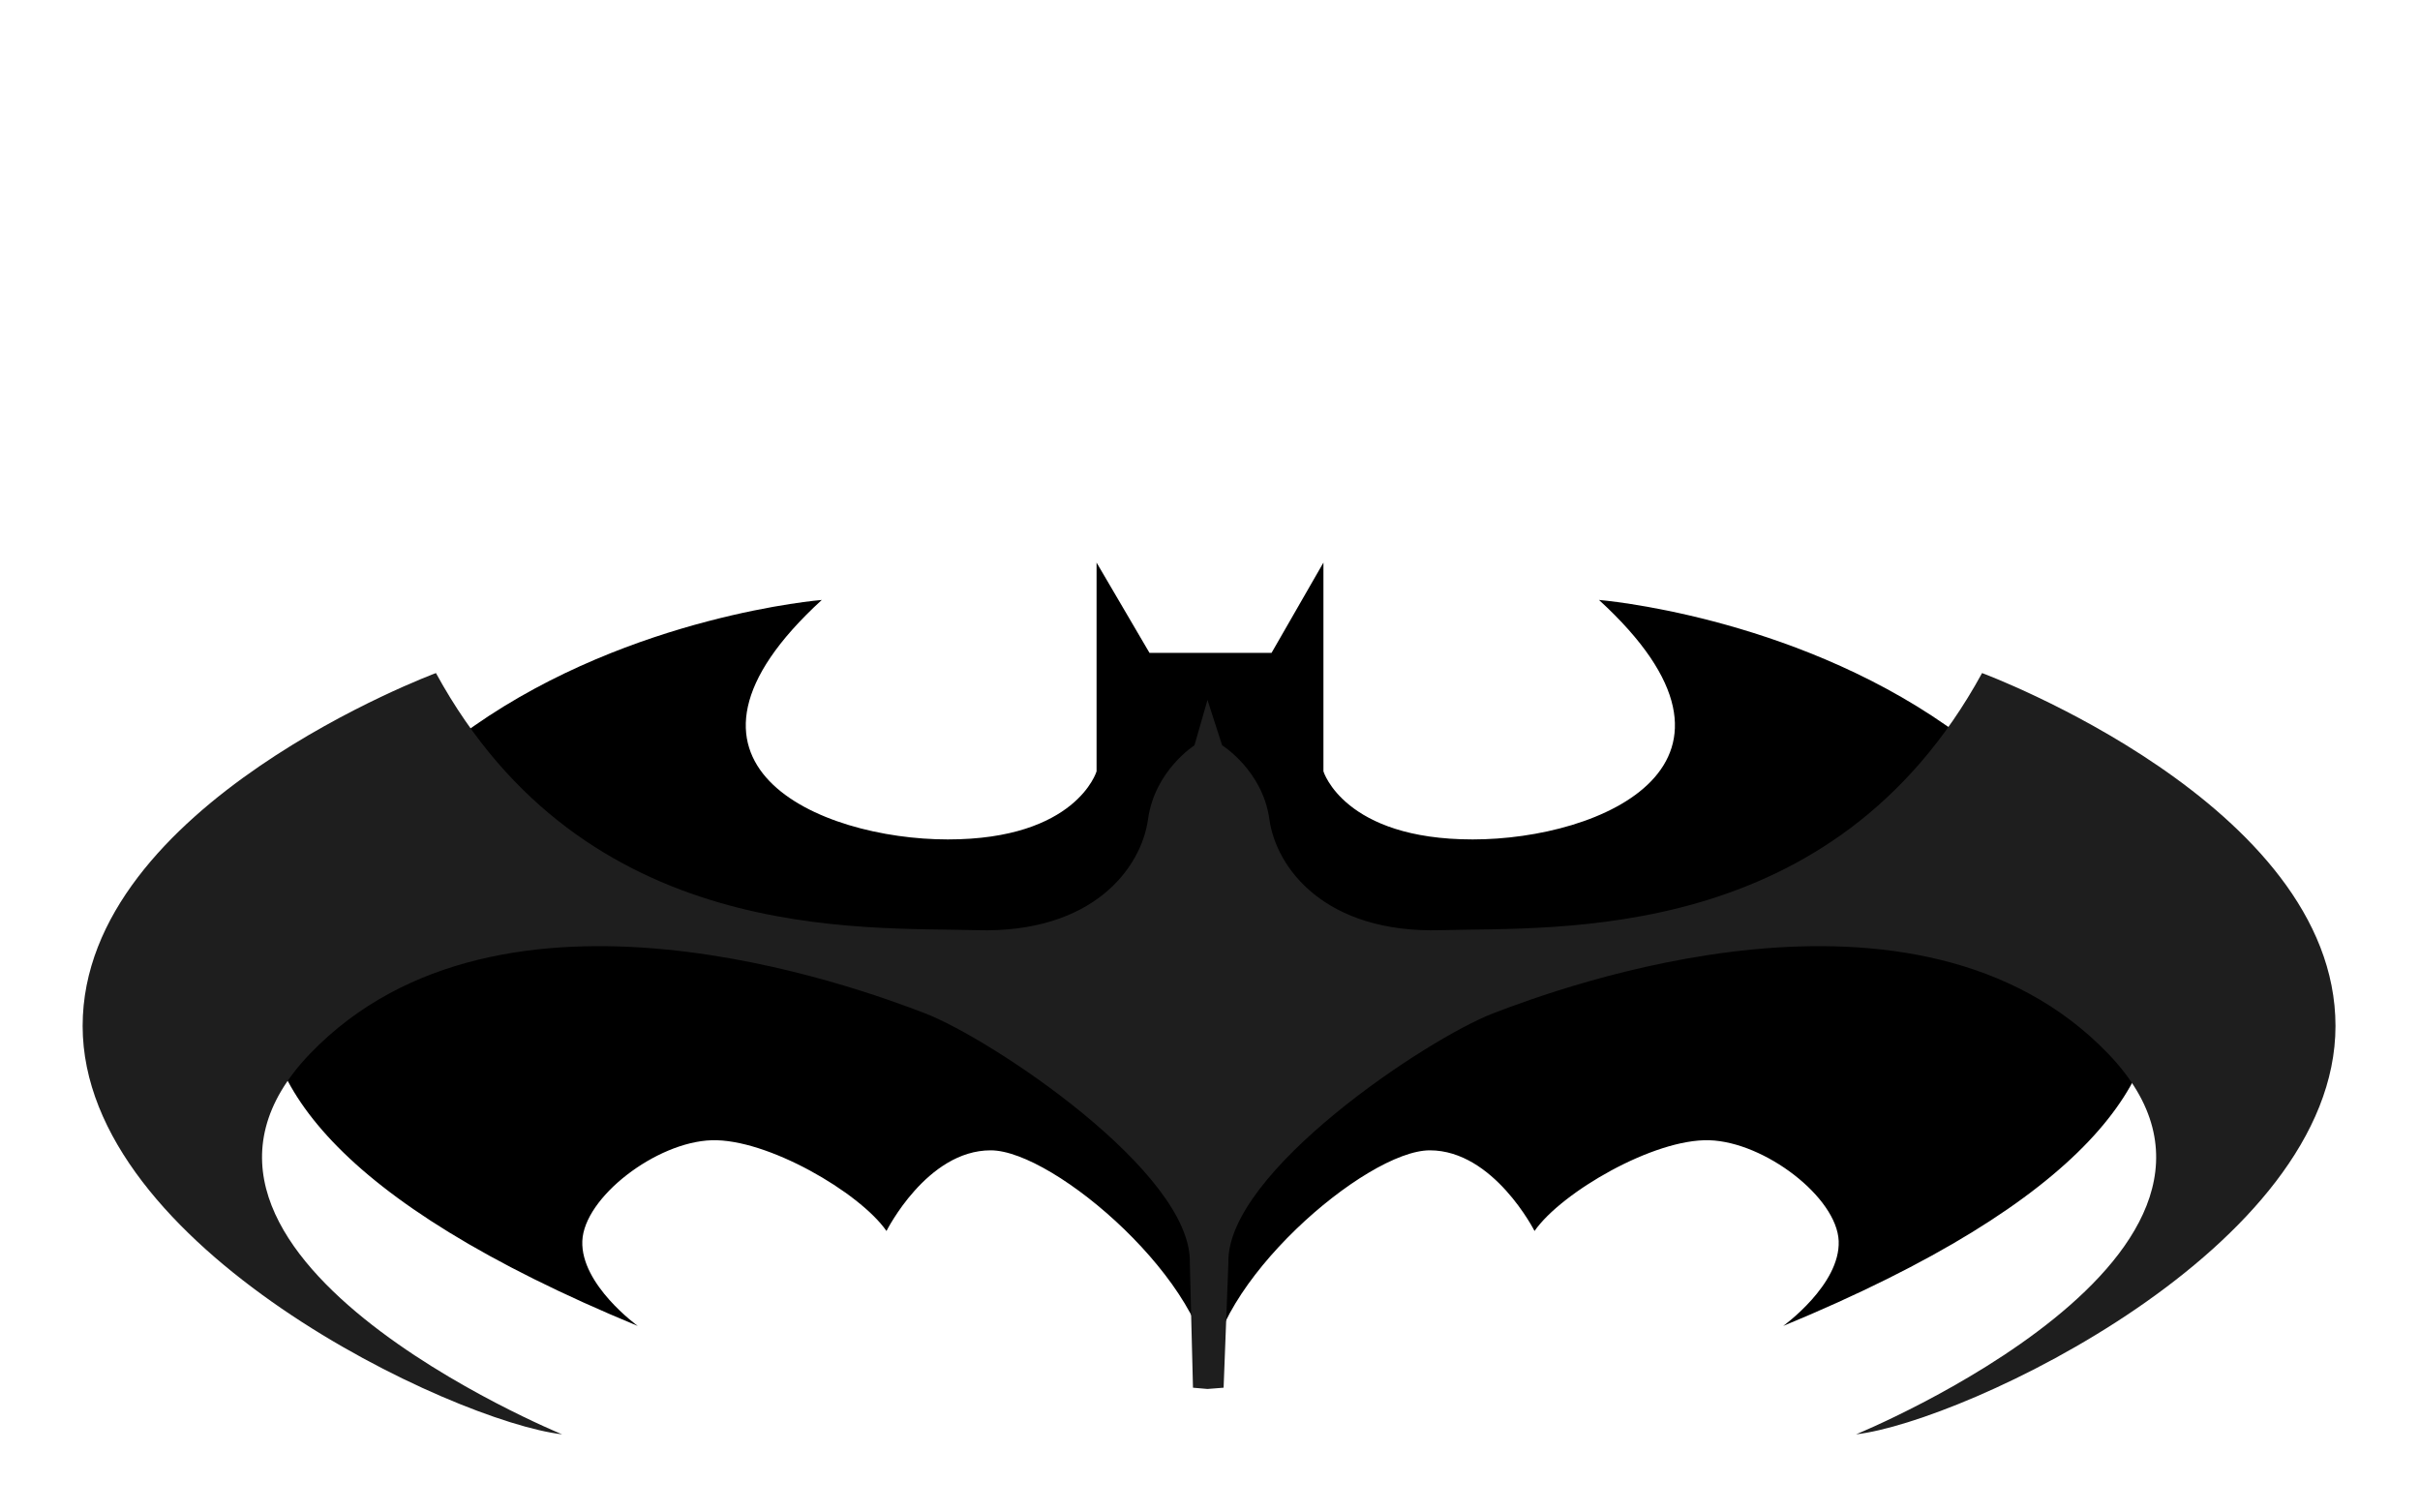 <?xml version="1.0" encoding="utf-8"?>
<!-- Generator: Adobe Illustrator 17.0.0, SVG Export Plug-In . SVG Version: 6.00 Build 0)  -->
<!DOCTYPE svg PUBLIC "-//W3C//DTD SVG 1.1//EN" "http://www.w3.org/Graphics/SVG/1.1/DTD/svg11.dtd">
<svg version="1.1" id="Layer_1" xmlns="http://www.w3.org/2000/svg" xmlns:xlink="http://www.w3.org/1999/xlink" x="0px" y="0px"
	 width="960px" height="600px" viewBox="0 0 960 600" enable-background="new 0 0 960 600" xml:space="preserve">
<g id="Layer_2">
	<path d="M772.36,288c-63-44-138.051-50-138.051-50c71,65,0.897,95-50.103,95S525,306,525,306v-82.827L504.411,259H480h-24
		l-21-35.827V306c0,0-8,27-59,27s-121-30-50-95c0,0-75,6-138,50S11,426,253,526c0,0-22.667-16.333-22-33.667
		s29.333-39.333,51.333-40s58.667,20.667,69.333,36c0,0,16-32,41.333-32s87,53.333,87,90.667c0-37.333,61.871-90.667,87.204-90.667
		s41.537,32,41.537,32c10.667-15.333,47.33-36.667,69.33-36s50.66,22.667,51.327,40C730.065,509.667,707.386,526,707.386,526
		C949.386,426,835.36,332,772.36,288z"/>
</g>
<g id="Layer_3">
	<path fill="#1E1E1E" d="M786.279,267c-59,108-168.685,100.667-214.685,102s-65.37-24.667-68.037-44s-18.741-29.333-18.741-29.333
		l-5.815-18l-5.167,18c0,0-15.75,10-18.417,29.333s-21.875,45.333-67.875,44s-155.604,6-214.604-102c0,0-140.156,52-140.156,140
		s147.203,156.995,190.203,161.997c0,0-175.992-72-99.992-150.999S340.996,392,366.996,402s106.002,63,105.002,99l1.251,49.5
		L479,551l6.398-0.5l1.898-49.5c-1-36,78.999-89,104.999-99s167.999-63,243.999,15.999S736.293,568.997,736.293,568.997
		c43-5.003,190.182-73.997,190.182-161.997S786.279,267,786.279,267z"/>
</g>
</svg>
